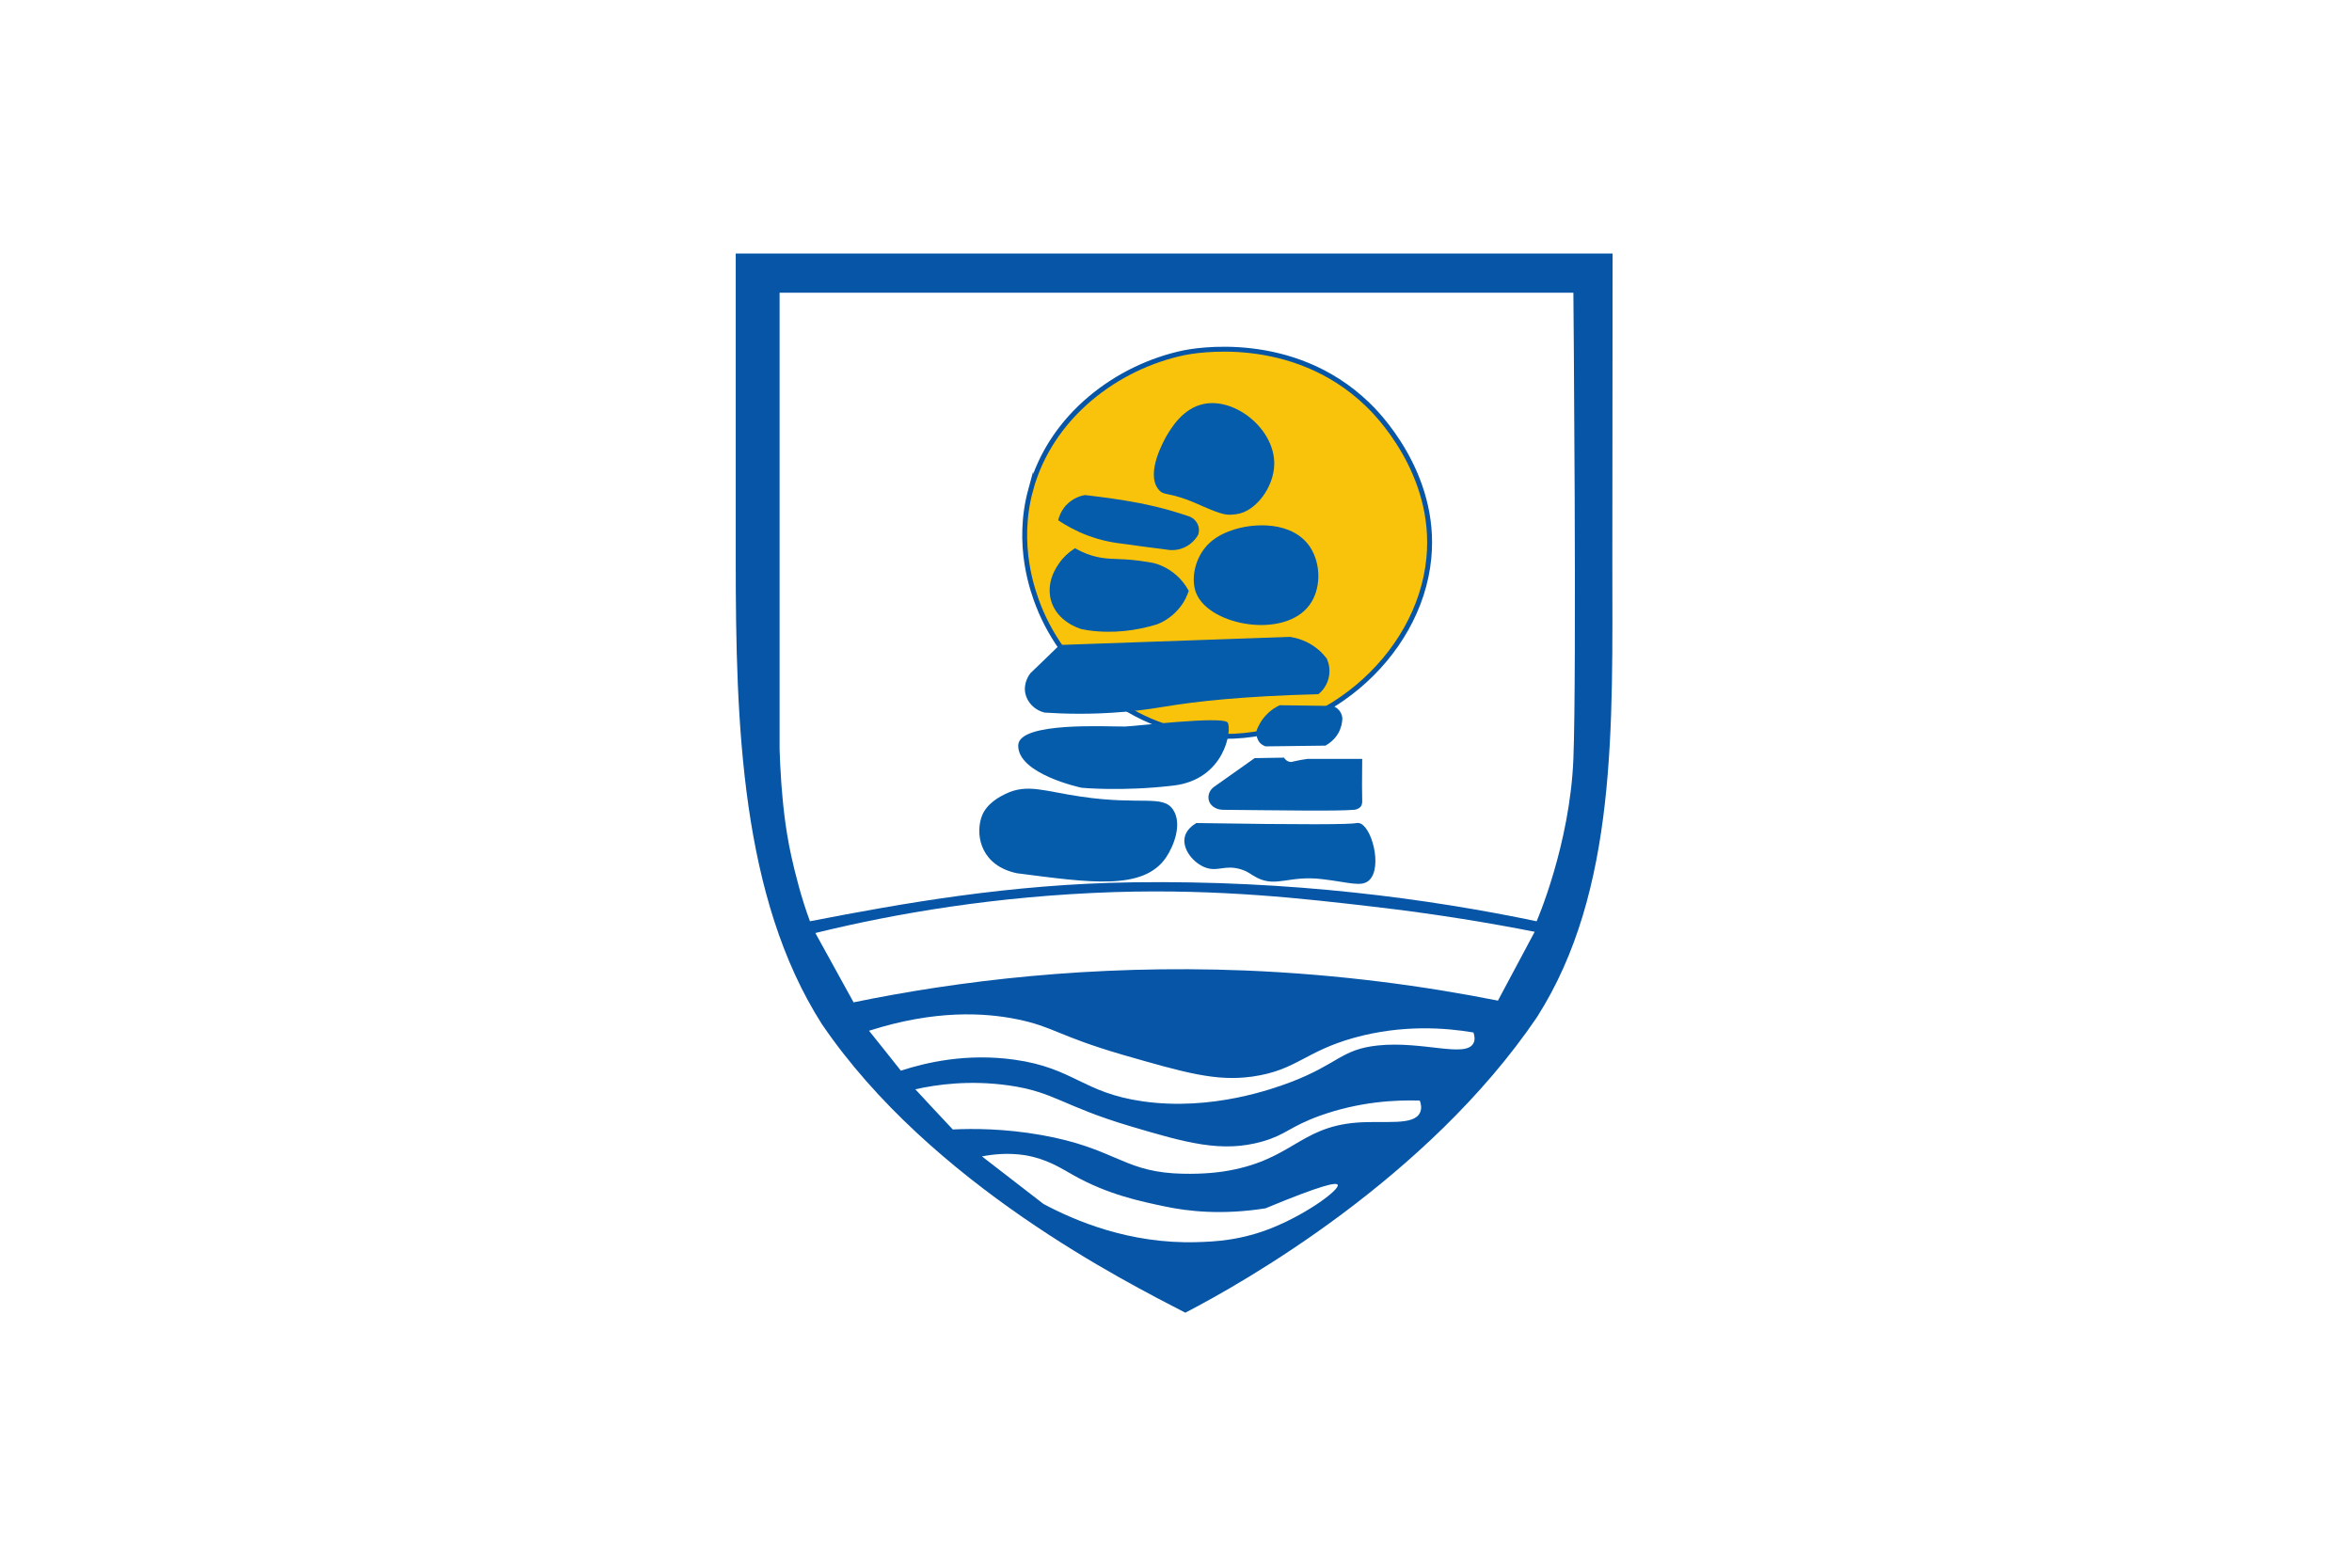 <svg enable-background="new 0 0 960 640" viewBox="0 0 960 640" xmlns="http://www.w3.org/2000/svg"><path d="m0 0h960v640h-960z" fill="#fff"/><path d="m300.3 103.5v125.5c0 66.8 2.2 137.3 35.1 189 44.6 65.6 124.7 105.6 148.4 117.9 23.8-12.3 98.9-54.9 143.5-120.6 33-51.7 30.8-119.5 30.8-186.3l.1-125.5z" fill="#0755a6"/><path d="m332.8 380.9c32.6-8 73.8-15.1 121.7-16.7 43.5-1.4 78.8 2.8 105.6 5.9 26.9 3.1 49.6 7 66.3 10.3-5 9.4-10 18.7-15 28.1-29.7-5.9-64.4-10.7-103.1-12.3-63.1-2.5-117.6 4.3-159.9 13z" fill="#fff"/><path d="m330.6 376.1c37.2-7.2 81.4-15.2 131.9-15.9 64.7-.9 120.6 6.7 164.7 15.9 0 0 13.6-31.2 15-66.3s0-190.3 0-190.3h-324v186.3c.1 3.4.3 8.2.7 13.9.6 7.5 1.4 17.6 4.1 29.9 1.4 6.3 4 16.9 7.6 26.5z" fill="#fff"/><path d="m420.7 199.9c8.2-30.1 35.3-50.2 62.6-55.9 3.5-.7 44.1-8.5 74.8 21 3.4 3.2 28.5 28.1 25.1 62.9-3.9 40.5-44.2 75.1-87.5 72.6-33.2-1.9-60.9-25.4-71.8-53.1-2.2-5.7-9.4-24.7-3.2-47.5z" fill="#fac30b" stroke="#0755a6" stroke-miterlimit="10" stroke-width="2"/><g fill="#055caa"><path d="m415.1 356.5c-14.4-3-17-14.9-14.6-22.6 1.8-5.9 7.9-8.8 9.9-9.8 8.9-4.3 15.7-1.1 30.7 1.1 24.8 3.7 33.7-1 37.8 5.5 3.6 5.6.4 14.4-3 19.4-9.3 13.6-31.2 10.2-60.8 6.4z"/><path d="m492.1 354.2c-5-1.8-9.7-7.6-8.5-12.6.7-3 3.4-4.8 4.7-5.6 44.3.7 62.6.6 65.6 0 0 0 .3-.1.7 0 5.2.8 9.8 18 4.3 23.3-3.1 3-8.1.9-19.3-.4-13.3-1.6-18.5 3.4-26.4-.5-2.8-1.4-3.5-2.5-6.7-3.5-6.6-2-9.3 1.1-14.4-.7z"/><path d="m441.5 321.6c-.5-.1-26.1-5.6-25.9-17.3.2-9.8 36.6-7.6 43.5-7.7 3.4 0 40.2-4.5 42-1.6s-1.1 23.2-22.1 25.7-37.5.9-37.5.9z"/><path d="m516.6 304.7c8.1-.1 16.3-.2 24.4-.3 1.2-.7 4.3-2.6 5.9-6.4.5-1.3.8-2.5.9-3.5.1-.6.2-1.4-.1-2.4-.7-2.7-3.3-3.8-3.7-3.9-7.2-.1-14.4-.2-21.6-.3-1.4.6-3.4 1.7-5.4 3.8-2.3 2.3-3.4 4.8-4 6.2-.1.4-.5 2.1.4 4 .8 2 2.8 2.7 3.2 2.8z"/><path d="m512.1 309.5c-5.5 3.9-10.9 7.7-16.4 11.6-1.8 1.2-2.7 3.2-2.4 5.2.4 2.5 2.9 4.3 6 4.3 22.3.2 46.7.6 53.2 0 .5 0 1.9-.2 2.8-1.2.8-.9.7-2.2.7-2.6-.1-2.5-.1-8.6 0-17-7.4 0-14.9 0-22.3 0-2 .3-3.9.6-5.9 1.1-.1 0-.2 0-.3.1-.3.1-.9.1-1.5-.1-1.2-.4-1.8-1.4-1.9-1.6-4.1.1-8 .1-12 .2z"/><path d="m426.3 290.9c7.5.5 18.8.9 32.6-.3 8.4-.7 14.4-1.8 17-2.2 12-2 31.1-4.2 62.2-5 .8-.6 3.3-2.8 4.2-6.6 1-4-.4-7.1-.8-8-1-1.2-2.2-2.7-3.9-4-4.1-3.3-8.5-4.4-11-4.8-31.4 1.1-62.7 2.2-94.1 3.3-2.3 2.2-4.5 4.4-6.8 6.6-1.7 1.6-3.4 3.3-5.1 4.9-.4.5-3 3.9-2.1 8.3.8 3.7 3.8 6.8 7.8 7.8z"/><path d="m441.3 256.8c-.6-.2-9.8-2.9-12.3-11.6-1.4-4.9.1-9.1.7-10.6.7-1.7 2-4.2 4.2-6.7 1.7-1.9 3.5-3.2 4.9-4.1 3.6 2.1 6.6 3 8.7 3.5 5.5 1.3 8.8.5 17.4 1.6 2.5.3 4.4.7 5.7.9 1.8.4 4.3 1.3 6.9 3 4.3 2.8 6.6 6.4 7.7 8.4-.6 1.8-1.8 4.9-4.5 7.8-3.1 3.5-6.6 5.2-8.5 5.9-8.2 2.5-17.8 3.9-28.2 2.4-1-.2-1.9-.3-2.7-.5z"/><path d="m488.3 242.3c-2.1-5.1-.9-11.9 2.2-16.8 3.6-5.7 9-7.8 11.7-8.8 9-3.4 25.6-4.2 32.7 6.9 4.4 7 4.3 17.1-.5 23.5-10.2 13.7-40.5 8.5-46.1-4.8z"/><path d="m459.1 222.1c-4.4-.5-9.3-1.3-15.2-3.5-5-1.9-9-4.2-12-6.2.3-1.3 1.1-3.7 3.1-6 3-3.3 6.6-4.1 7.9-4.3 4.3.5 7.8 1 10.2 1.3 7.5 1.1 15.7 2.4 25.6 5.3 2.9.9 5.2 1.6 6.6 2.1.4.1 2.4.9 3.5 3.1 1.1 2.3.3 4.4.1 4.7-.6.9-2.2 3.4-5.5 4.9-3.5 1.6-6.6 1-7.7.8-5.6-.7-11.1-1.4-16.6-2.2z"/><path d="m472.7 199.6c-5.1-6.7 2.5-19.9 3.3-21.4 2-3.4 6.8-11.6 15.4-13.3 12.9-2.6 29 10.4 28.7 24.7-.2 9.5-7.7 19.3-15.4 20.3-3.7.5-5.1.6-14.2-3.4-14.3-6.5-15.2-3.5-17.8-6.9z"/></g><g fill="#fff"><path d="m354.7 420.8c4.3 5.4 8.7 10.8 13 16.3 10.4-3.4 26.9-7.2 46.3-4.5 24.3 3.4 27.9 13.5 52.3 17 28.4 4.1 53.8-5.3 60.7-7.9 19.3-7.4 20.4-13.3 35.4-14.9 18.4-1.9 35.8 5.2 39-.9.8-1.5.4-3.2 0-4.4-11.3-1.9-28.8-3.3-48.5 2.1-20.5 5.7-23.6 13.3-41.7 15.9-14.9 2.1-27.6-1.6-53-8.9-26.4-7.7-28.3-11.5-43.1-14.5-13.3-2.7-33.5-3.9-60.4 4.7z"/><path d="m400.8 472.1c8.4 6.5 16.7 12.9 25.1 19.4 12.7 6.8 35.1 16.4 62.5 15.6 7.1-.2 18.2-.6 31.5-6.1 14.5-6 27-15.5 26.1-17.3-.6-1.1-6.1-.1-29.5 9.6-17.8 2.8-31.6 1.2-40.7-.7-10.5-2.2-23.6-4.9-37.8-12.9-5-2.8-10.7-6.6-19.7-8.1-7.2-1.1-13.4-.3-17.5.5z"/><path d="m373.6 444.7c5.1 5.5 10.2 11 15.3 16.4 8.3-.4 21.1-.4 36.3 2.3 29 5.2 32.8 14.2 53.7 15.6 9.8.6 17.4-.3 20.1-.7 28.1-4.2 31-18.1 54.7-20 11.6-.9 23.4 1.4 25.9-4.1.8-1.7.4-3.6-.1-4.9-9.9-.3-24.6.4-40.8 6.2-12.6 4.6-13.7 7.7-23.4 10.5-16.6 4.7-31 .6-54.2-6.3-27.5-8.2-30.9-14-49.5-16.6-15.8-2.2-29.1-.4-38 1.6z"/></g></svg>